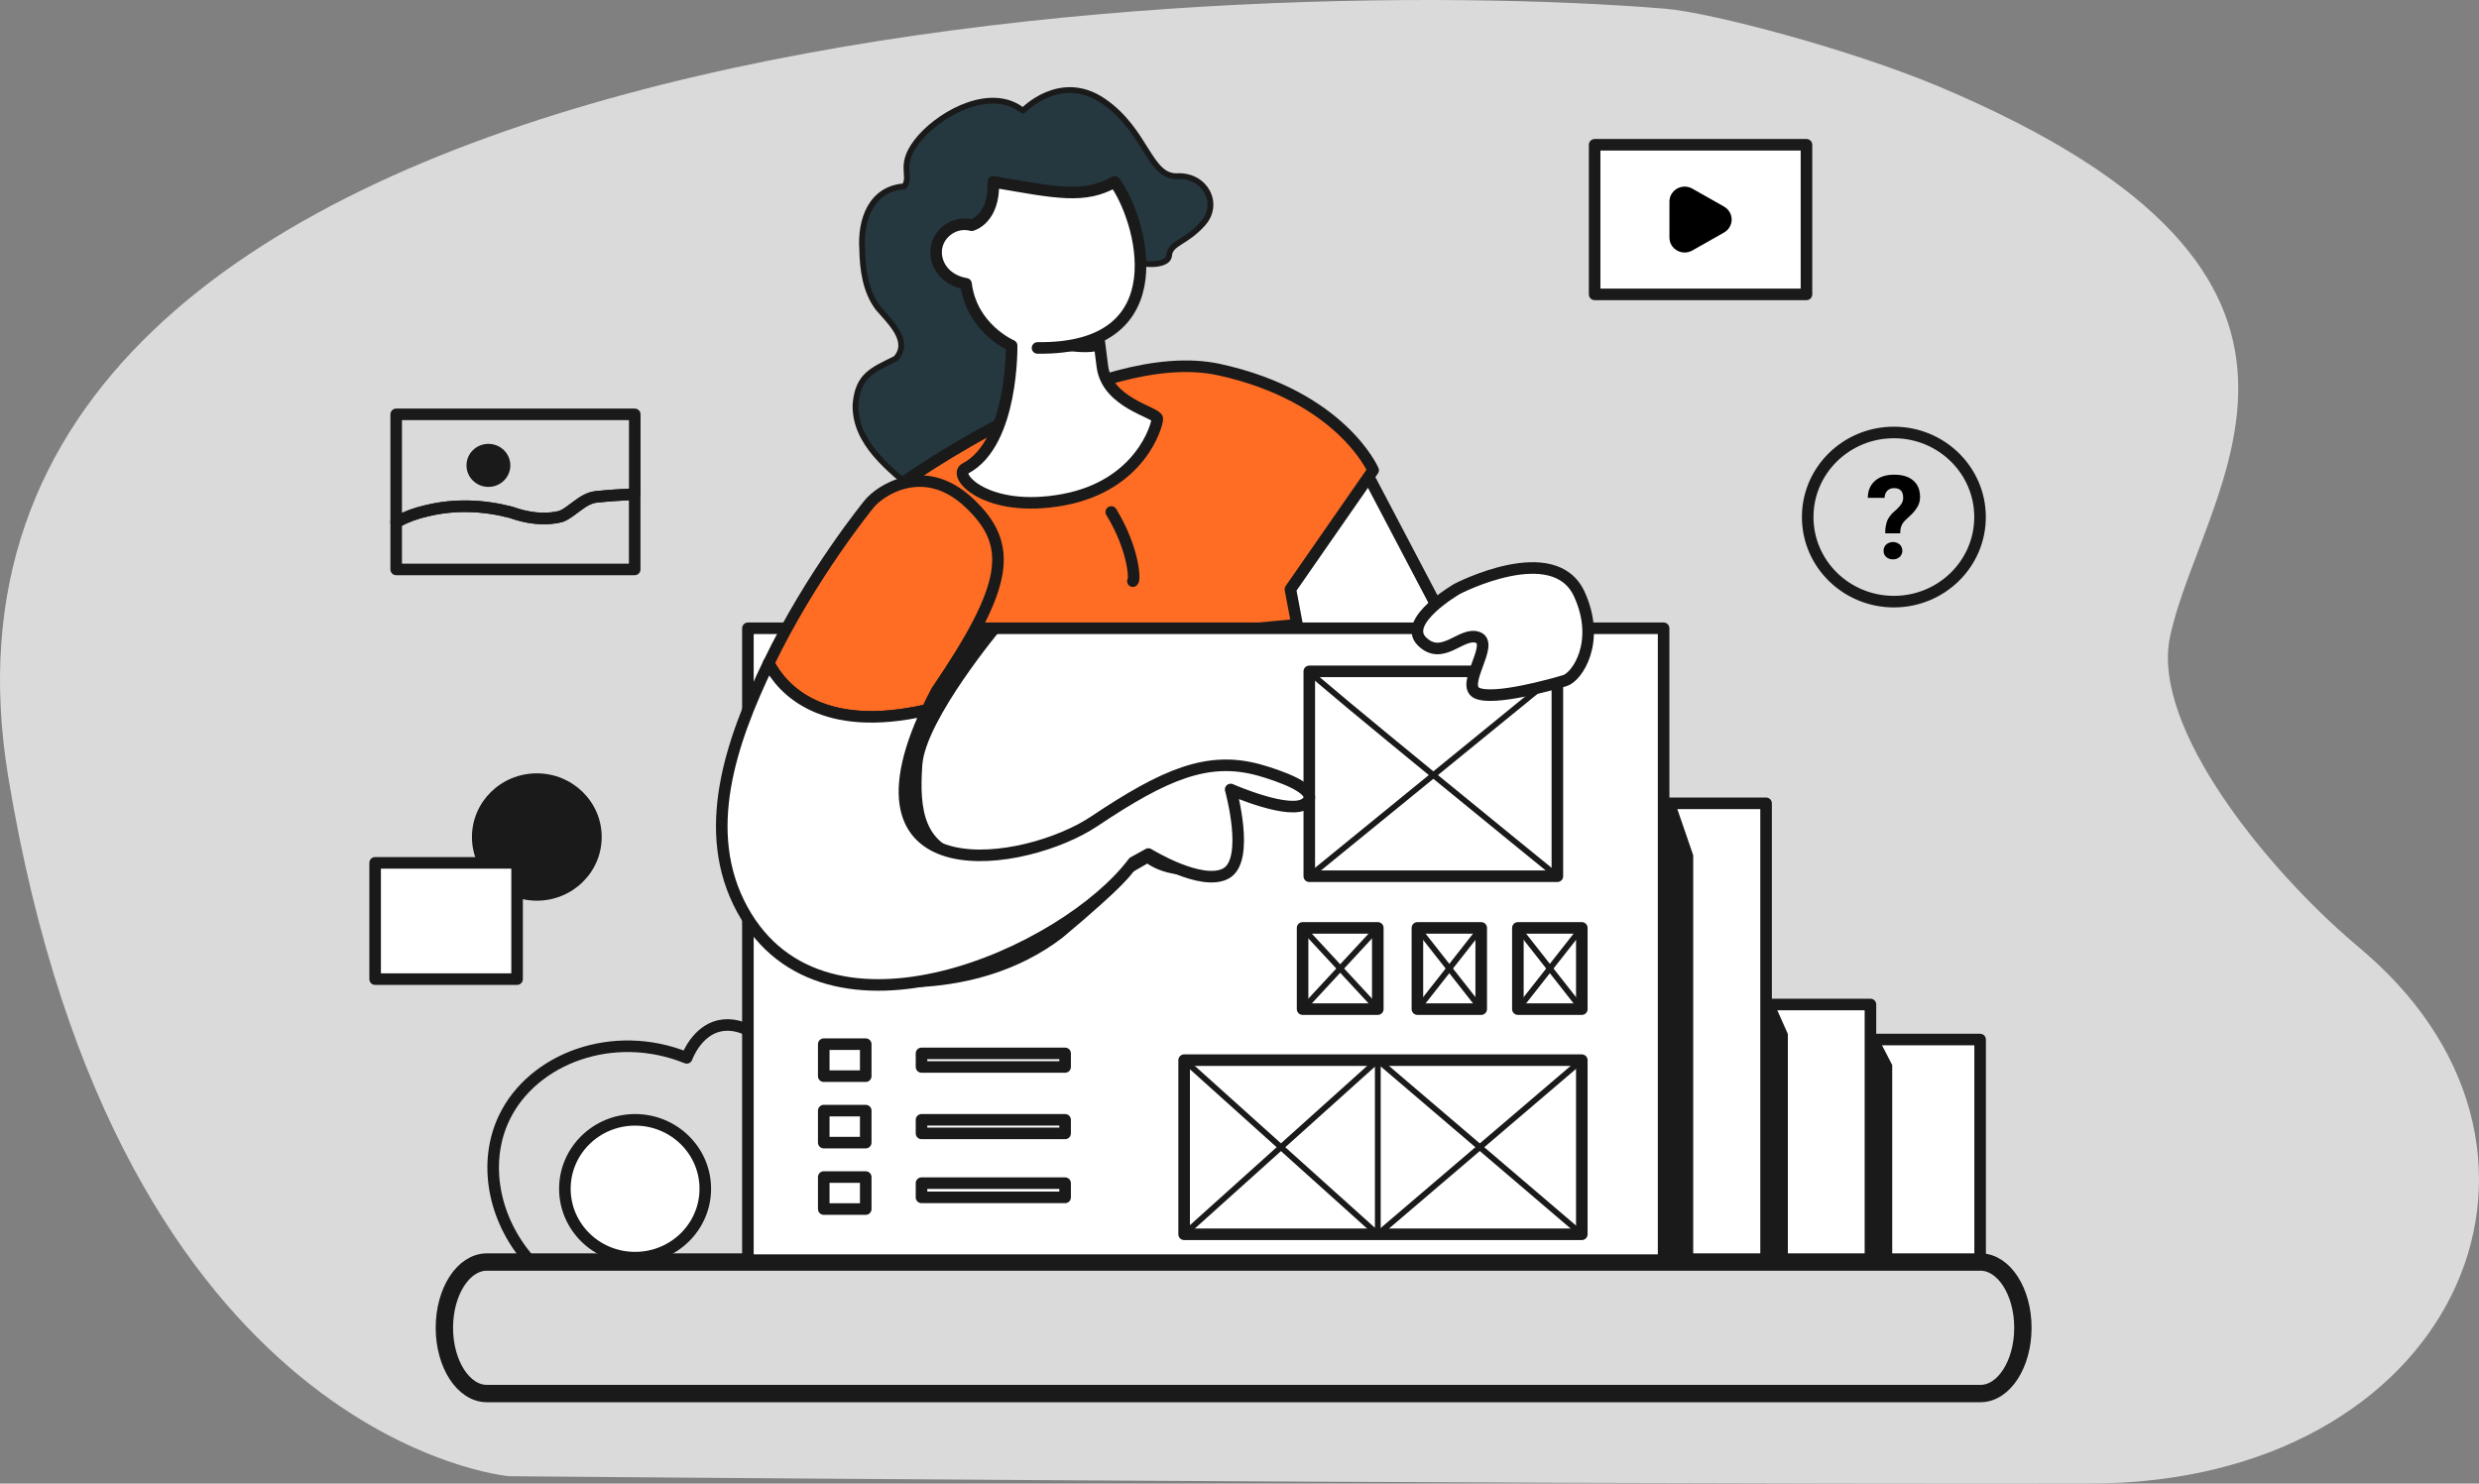 <?xml version="1.0" encoding="UTF-8" standalone="no"?>
<!DOCTYPE svg PUBLIC "-//W3C//DTD SVG 1.1//EN" "http://www.w3.org/Graphics/SVG/1.1/DTD/svg11.dtd">
<svg version="1.1" xmlns:xl="http://www.w3.org/1999/xlink" xmlns:dc="http://purl.org/dc/elements/1.1/" xmlns="http://www.w3.org/2000/svg" viewBox="2177 233.818 428.582 256.568" width="428.582" height="256.568">
  <rect x="2177" y="233.818" width="428.582" height="256.568" fill="#808080" stroke="none"/>
  <defs/>
  <g id="Canvas_1" fill="none" stroke="none" stroke-opacity="1" fill-opacity="1" stroke-dasharray="none">
    <title>Canvas 1</title>
    <g id="Canvas_1_Layer_1">
      <title>Layer 1</title>
      <g id="Group_893">
        <g id="Graphic_890">
          <title>贝塞尔曲面</title>
          <path d="M 2512.244 248.795 C 2496.971 242.361 2472.823 235.979 2464.928 235.328 C 2389.234 229.082 2156.669 236.655 2178.43 368.201 C 2197.457 483.315 2265.005 489.106 2265.005 489.106 C 2265.005 489.106 2426.056 490.535 2538.365 490.374 C 2601.144 490.28 2626.314 433.918 2586.209 398.845 C 2585.435 398.168 2584.649 397.491 2583.849 396.806 C 2569.427 384.521 2548.736 359.754 2552.18 343.862 C 2557.843 317.741 2591.098 282.026 2512.244 248.795 Z" fill="#dadada"/>
        </g>
        <g id="Group_892">
          <g id="Graphic_810">
            <path d="M 2268.523 451.758 C 2262.214 444.55 2260.486 434.763 2264.191 427.076 C 2269.1 416.879 2282.969 411.596 2295.724 416.756 C 2295.876 416.346 2297.534 412.086 2301.358 411.225 C 2305.386 410.316 2310.478 413.483 2311.869 419.203 L 2311.869 451.758 Z" stroke="#1a1a1a" stroke-linecap="round" stroke-linejoin="round" stroke-width="2"/>
          </g>
          <g id="Graphic_809">
            <rect x="2497.879" y="413.593" width="21.455" height="38.141" fill="white"/>
            <rect x="2497.879" y="413.593" width="21.455" height="38.141" stroke="#1a1a1a" stroke-linecap="round" stroke-linejoin="round" stroke-width="2"/>
          </g>
          <g id="Graphic_808">
            <rect x="2478.916" y="407.529" width="21.455" height="44.205" fill="white"/>
            <rect x="2478.916" y="407.529" width="21.455" height="44.205" stroke="#1a1a1a" stroke-linecap="round" stroke-linejoin="round" stroke-width="2"/>
          </g>
          <g id="Graphic_807">
            <rect x="2460.874" y="372.741" width="21.455" height="78.993" fill="white"/>
            <rect x="2460.874" y="372.741" width="21.455" height="78.993" stroke="#1a1a1a" stroke-linecap="round" stroke-linejoin="round" stroke-width="2"/>
          </g>
          <g id="Graphic_806">
            <path d="M 2412.439 314.014 L 2428.367 344.336 L 2399.915 344.284 C 2399.915 344.284 2395.861 327.101 2396.023 326.622 C 2396.184 326.143 2412.439 314.014 2412.439 314.014 Z" fill="white"/>
            <path d="M 2412.439 314.014 L 2428.367 344.336 L 2399.915 344.284 C 2399.915 344.284 2395.861 327.101 2396.023 326.622 C 2396.184 326.143 2412.439 314.014 2412.439 314.014 Z" stroke="#1a1a1a" stroke-linecap="round" stroke-linejoin="round" stroke-width="2"/>
          </g>
          <g id="Graphic_805">
            <path d="M 2261.17 474.811 L 2519.384 474.811 C 2523.44 474.811 2526.728 469.721 2526.728 463.439 C 2526.728 457.158 2523.44 452.067 2519.384 452.067 L 2261.17 452.067 C 2257.113 452.067 2253.826 457.158 2253.826 463.439 C 2253.826 469.721 2257.122 474.811 2261.17 474.811 Z" stroke="#1a1a1a" stroke-linecap="round" stroke-linejoin="round" stroke-width="3"/>
          </g>
          <g id="Graphic_804">
            <path d="M 2335.394 318.885 C 2330.745 314.914 2324.755 310.455 2324.906 303.802 C 2325.296 298.667 2327.902 297.816 2331.862 295.828 C 2334.598 292.819 2330.738 289.377 2328.787 287.062 C 2326.641 284.203 2326.13 280.478 2326.062 276.928 C 2325.72 271.902 2327.578 266.431 2333.358 266.042 C 2334.742 264.027 2331.99 262.285 2336.133 257.535 C 2340.064 253.1 2348.532 248.686 2353.851 252.977 C 2353.851 252.977 2360.265 246.19 2367.741 251.296 C 2375.217 256.402 2375.65 264.488 2380.527 264.28 C 2385.404 264.072 2388.004 269.068 2384.969 272.473 C 2381.934 275.878 2379.335 275.77 2379.118 278.005 C 2378.902 280.239 2373.158 279.601 2371.642 278.43 C 2370.126 277.259 2356.316 312.156 2355.581 312.261 C 2354.847 312.367 2335.394 318.885 2335.394 318.885 Z" fill="#25383f"/>
            <path d="M 2335.394 318.885 C 2330.745 314.914 2324.755 310.455 2324.906 303.802 C 2325.296 298.667 2327.902 297.816 2331.862 295.828 C 2334.598 292.819 2330.738 289.377 2328.787 287.062 C 2326.641 284.203 2326.13 280.478 2326.062 276.928 C 2325.72 271.902 2327.578 266.431 2333.358 266.042 C 2334.742 264.027 2331.99 262.285 2336.133 257.535 C 2340.064 253.1 2348.532 248.686 2353.851 252.977 C 2353.851 252.977 2360.265 246.19 2367.741 251.296 C 2375.217 256.402 2375.65 264.488 2380.527 264.28 C 2385.404 264.072 2388.004 269.068 2384.969 272.473 C 2381.934 275.878 2379.335 275.77 2379.118 278.005 C 2378.902 280.239 2373.158 279.601 2371.642 278.43 C 2370.126 277.259 2356.316 312.156 2355.581 312.261 C 2354.847 312.367 2335.394 318.885 2335.394 318.885 Z" stroke="#1a1a1a" stroke-linecap="round" stroke-linejoin="round" stroke-width="1"/>
          </g>
          <g id="Graphic_803">
            <path d="M 2332.877 317.459 C 2332.877 317.459 2366.662 293.115 2387.769 297.738 C 2408.875 302.36 2414.395 315.131 2414.395 315.131 L 2400.092 335.726 L 2401.718 344.345 L 2336.377 342.48 Z" fill="#ff6d24"/>
            <path d="M 2332.877 317.459 C 2332.877 317.459 2366.662 293.115 2387.769 297.738 C 2408.875 302.36 2414.395 315.131 2414.395 315.131 L 2400.092 335.726 L 2401.718 344.345 L 2336.377 342.48 Z" stroke="#1a1a1a" stroke-linecap="round" stroke-linejoin="round" stroke-width="2"/>
          </g>
          <g id="Graphic_802">
            <path d="M 2366.998 292.553 L 2367.579 297.153 C 2368.391 303.589 2377.005 305.078 2377.087 306.226 C 2377.087 307.372 2374.162 317.764 2360.832 320.238 C 2347.503 322.711 2341.484 315.93 2343.928 314.813 C 2352.218 310.424 2351.892 293.587 2351.892 293.587 C 2351.892 293.587 2344.986 290.637 2344.01 282.896 C 2338.31 281.94 2337.102 275.555 2341.491 273.162 C 2342.561 272.594 2343.812 272.452 2344.986 272.764 C 2344.986 272.764 2348.967 271.806 2348.723 265.263 C 2359.777 267.176 2364.49 268.215 2369.7 265.263 C 2374.26 271.407 2381.159 294.306 2356.373 293.988" fill="white"/>
            <path d="M 2366.998 292.553 L 2367.579 297.153 C 2368.391 303.589 2377.005 305.078 2377.087 306.226 C 2377.087 307.372 2374.162 317.764 2360.832 320.238 C 2347.503 322.711 2341.484 315.93 2343.928 314.813 C 2352.218 310.424 2351.892 293.587 2351.892 293.587 C 2351.892 293.587 2344.986 290.637 2344.01 282.896 C 2338.31 281.94 2337.102 275.555 2341.491 273.162 C 2342.561 272.594 2343.812 272.452 2344.986 272.764 C 2344.986 272.764 2348.967 271.806 2348.723 265.263 C 2359.777 267.176 2364.49 268.215 2369.7 265.263 C 2374.26 271.407 2381.159 294.306 2356.373 293.988" stroke="#1a1a1a" stroke-linecap="round" stroke-linejoin="round" stroke-width="2"/>
          </g>
          <g id="Graphic_801">
            <rect x="2306.301" y="342.471" width="158.312" height="109.263" fill="white"/>
            <rect x="2306.301" y="342.471" width="158.312" height="109.263" stroke="#1a1a1a" stroke-linecap="round" stroke-linejoin="round" stroke-width="2"/>
          </g>
          <g id="Graphic_800">
            <path d="M 2345.666 342.471 L 2350.214 342.471 C 2350.214 342.471 2336.99 358.264 2336.452 366.137 C 2335.914 374.01 2336.73 380.122 2344.888 381.693 C 2338.192 384.648 2331.041 379.329 2330.392 377.413 C 2329.742 375.497 2333.201 349.303 2334.069 348.513 C 2334.938 347.723 2345.666 342.471 2345.666 342.471 Z" fill="#1a1a1a"/>
          </g>
          <g id="Graphic_799">
            <rect x="2319.413" y="414.392" width="7.26" height="5.532" fill="white"/>
            <rect x="2319.413" y="414.392" width="7.26" height="5.532" stroke="#1a1a1a" stroke-linecap="round" stroke-linejoin="round" stroke-width="2"/>
          </g>
          <g id="Graphic_798">
            <rect x="2319.413" y="425.883" width="7.26" height="5.532" fill="white"/>
            <rect x="2319.413" y="425.883" width="7.26" height="5.532" stroke="#1a1a1a" stroke-linecap="round" stroke-linejoin="round" stroke-width="2"/>
          </g>
          <g id="Graphic_797">
            <rect x="2319.413" y="437.371" width="7.26" height="5.532" fill="white"/>
            <rect x="2319.413" y="437.371" width="7.26" height="5.532" stroke="#1a1a1a" stroke-linecap="round" stroke-linejoin="round" stroke-width="2"/>
          </g>
          <g id="Graphic_796">
            <rect x="2336.315" y="415.988" width="24.827" height="2.342" fill="white"/>
            <rect x="2336.315" y="415.988" width="24.827" height="2.342" stroke="#1a1a1a" stroke-linecap="round" stroke-linejoin="round" stroke-width="2"/>
          </g>
          <g id="Graphic_795">
            <rect x="2336.315" y="427.477" width="24.827" height="2.342" fill="white"/>
            <rect x="2336.315" y="427.477" width="24.827" height="2.342" stroke="#1a1a1a" stroke-linecap="round" stroke-linejoin="round" stroke-width="2"/>
          </g>
          <g id="Graphic_794">
            <rect x="2336.315" y="438.428" width="24.827" height="2.456" fill="white"/>
            <rect x="2336.315" y="438.428" width="24.827" height="2.456" stroke="#1a1a1a" stroke-linecap="round" stroke-linejoin="round" stroke-width="2"/>
          </g>
          <g id="Graphic_793">
            <rect x="2402.199" y="394.285" width="13.003" height="14.043" fill="white"/>
            <rect x="2402.199" y="394.285" width="13.003" height="14.043" stroke="#1a1a1a" stroke-linecap="round" stroke-linejoin="round" stroke-width="2"/>
          </g>
          <g id="Graphic_792">
            <rect x="2422.047" y="394.285" width="11.033" height="14.043" fill="white"/>
            <rect x="2422.047" y="394.285" width="11.033" height="14.043" stroke="#1a1a1a" stroke-linecap="round" stroke-linejoin="round" stroke-width="2"/>
          </g>
          <g id="Graphic_791">
            <rect x="2439.419" y="394.285" width="11.054" height="14.043" fill="white"/>
            <rect x="2439.419" y="394.285" width="11.054" height="14.043" stroke="#1a1a1a" stroke-linecap="round" stroke-linejoin="round" stroke-width="2"/>
          </g>
          <g id="Graphic_790">
            <rect x="2381.72" y="417.157" width="68.752" height="30.109" fill="white"/>
            <rect x="2381.72" y="417.157" width="68.752" height="30.109" stroke="#1a1a1a" stroke-linecap="round" stroke-linejoin="round" stroke-width="2"/>
          </g>
          <g id="Graphic_789">
            <rect x="2403.355" y="349.921" width="42.892" height="35.428" fill="white"/>
            <rect x="2403.355" y="349.921" width="42.892" height="35.428" stroke="#1a1a1a" stroke-linecap="round" stroke-linejoin="round" stroke-width="2"/>
          </g>
          <g id="Graphic_788">
            <path d="M 2403.355 349.921 C 2403.355 350.499 2446.247 385.349 2446.247 385.349" stroke="#1a1a1a" stroke-linecap="round" stroke-linejoin="round" stroke-width="1"/>
          </g>
          <g id="Line_787">
            <line x1="2403.355" y1="385.349" x2="2446.22" y2="350.391" stroke="#1a1a1a" stroke-linecap="round" stroke-linejoin="round" stroke-width="1"/>
          </g>
          <g id="Graphic_786">
            <ellipse cx="2286.797" cy="439.393" rx="12.137" ry="11.916" fill="white"/>
            <ellipse cx="2286.797" cy="439.393" rx="12.137" ry="11.916" stroke="#1a1a1a" stroke-linecap="round" stroke-linejoin="round" stroke-width="2"/>
          </g>
          <g id="Graphic_785">
            <ellipse cx="2269.809" cy="378.566" rx="11.216" ry="11.012" fill="#1a1a1a"/>
          </g>
          <g id="Graphic_784">
            <path d="M 2338.917 353.333 C 2338.324 354.461 2337.783 355.549 2337.293 356.596 C 2319.11 360.783 2312.261 353.028 2309.89 348.52 C 2317.279 333.143 2327.268 320.963 2327.268 320.963 C 2329.092 318.691 2336.748 313.437 2344.551 320.777 C 2352.353 328.117 2351.377 335.026 2338.917 353.333 Z" fill="#ff6d24"/>
            <path d="M 2338.917 353.333 C 2338.324 354.461 2337.783 355.549 2337.293 356.596 C 2319.11 360.783 2312.261 353.028 2309.89 348.52 C 2317.279 333.143 2327.268 320.963 2327.268 320.963 C 2329.092 318.691 2336.748 313.437 2344.551 320.777 C 2352.353 328.117 2351.377 335.026 2338.917 353.333 Z" stroke="#1a1a1a" stroke-linecap="round" stroke-linejoin="round" stroke-width="2"/>
          </g>
          <g id="Graphic_783">
            <path d="M 2325.38 403.994 C 2325.38 403.994 2345.121 407.842 2360.616 396.031 C 2371.788 386.732 2372.86 384.594 2372.86 384.594 L 2375.352 383.159 C 2375.352 383.159 2377.032 384.435 2379.85 384.915 C 2382.668 385.394 2383.804 383.956 2383.804 383.956 C 2383.804 383.956 2375.787 379.703 2375.299 379.596 C 2374.811 379.488 2349.617 389.063 2349.129 389.542 C 2348.641 390.021 2332.172 401.565 2332.172 401.565 Z" fill="#1a1a1a"/>
          </g>
          <g id="Graphic_782">
            <path d="M 2402.847 372.661 C 2400.247 374.975 2389.764 370.346 2389.764 370.346 C 2389.764 370.346 2393.184 382.555 2388.95 384.87 C 2384.716 387.184 2375.541 381.512 2375.541 381.512 L 2372.942 382.947 C 2361.238 398.586 2319.607 417.26 2305.325 391.086 C 2298.013 377.682 2303.259 362.289 2309.885 348.506 C 2312.256 353.015 2319.105 360.769 2337.289 356.583 C 2322.282 388.644 2354.307 383.804 2366.191 375.846 C 2378.466 367.635 2385.863 364.526 2394.723 366.988 C 2397.653 367.814 2405.448 370.346 2402.847 372.661 Z" fill="white"/>
            <path d="M 2402.847 372.661 C 2400.247 374.975 2389.764 370.346 2389.764 370.346 C 2389.764 370.346 2393.184 382.555 2388.95 384.87 C 2384.716 387.184 2375.541 381.512 2375.541 381.512 L 2372.942 382.947 C 2361.238 398.586 2319.607 417.26 2305.325 391.086 C 2298.013 377.682 2303.259 362.289 2309.885 348.506 C 2312.256 353.015 2319.105 360.769 2337.289 356.583 C 2322.282 388.644 2354.307 383.804 2366.191 375.846 C 2378.466 367.635 2385.863 364.526 2394.723 366.988 C 2397.653 367.814 2405.448 370.346 2402.847 372.661 Z" stroke="#1a1a1a" stroke-linecap="round" stroke-linejoin="round" stroke-width="2"/>
          </g>
          <g id="Graphic_781">
            <path d="M 2428.935 335.648 C 2428.935 335.648 2419.265 341.233 2422.84 344.743 C 2426.415 348.253 2429.694 342.952 2432.54 344.072 C 2435.385 345.191 2429.423 352.316 2432.348 353.673 C 2435.273 355.029 2445.433 352.157 2447.547 351.519 C 2449.66 350.881 2453.801 344.817 2450.055 336.597 C 2445.682 326.94 2428.935 335.648 2428.935 335.648 Z" fill="white"/>
            <path d="M 2428.935 335.648 C 2428.935 335.648 2419.265 341.233 2422.84 344.743 C 2426.415 348.253 2429.694 342.952 2432.54 344.072 C 2435.385 345.191 2429.423 352.316 2432.348 353.673 C 2435.273 355.029 2445.433 352.157 2447.547 351.519 C 2449.66 350.881 2453.801 344.817 2450.055 336.597 C 2445.682 326.94 2428.935 335.648 2428.935 335.648 Z" stroke="#1a1a1a" stroke-linecap="round" stroke-linejoin="round" stroke-width="2"/>
          </g>
          <g id="Graphic_780">
            <rect x="2241.853" y="383.034" width="24.542" height="20.107" fill="white"/>
            <rect x="2241.853" y="383.034" width="24.542" height="20.107" stroke="#1a1a1a" stroke-linecap="round" stroke-linejoin="round" stroke-width="2"/>
          </g>
          <g id="Graphic_779">
            <path d="M 2464.613 372.741 L 2466.644 372.741 L 2469.732 381.722 L 2469.732 451.734 L 2464.613 451.734 Z" fill="#1a1a1a"/>
          </g>
          <g id="Graphic_778">
            <path d="M 2482.329 407.531 L 2483.825 407.531 L 2486.095 412.628 L 2486.095 452.372 L 2482.329 452.372 Z" fill="#1a1a1a"/>
          </g>
          <g id="Graphic_777">
            <path d="M 2500.371 413.593 L 2501.864 413.593 L 2504.137 418.003 L 2504.137 452.372 L 2500.371 452.372 Z" fill="#1a1a1a"/>
          </g>
          <g id="Line_776">
            <line x1="2402.199" y1="394.285" x2="2415.202" y2="408.328" stroke="#1a1a1a" stroke-linecap="round" stroke-linejoin="round" stroke-width="1"/>
          </g>
          <g id="Line_775">
            <line x1="2415.202" y1="394.285" x2="2402.199" y2="408.328" stroke="#1a1a1a" stroke-linecap="round" stroke-linejoin="round" stroke-width="1"/>
          </g>
          <g id="Line_774">
            <line x1="2433.08" y1="394.285" x2="2422.047" y2="408.328" stroke="#1a1a1a" stroke-linecap="round" stroke-linejoin="round" stroke-width="1"/>
          </g>
          <g id="Line_773">
            <line x1="2422.047" y1="394.285" x2="2433.08" y2="408.328" stroke="#1a1a1a" stroke-linecap="round" stroke-linejoin="round" stroke-width="1"/>
          </g>
          <g id="Line_772">
            <line x1="2450.463" y1="394.285" x2="2439.43" y2="408.328" stroke="#1a1a1a" stroke-linecap="round" stroke-linejoin="round" stroke-width="1"/>
          </g>
          <g id="Line_771">
            <line x1="2439.43" y1="394.285" x2="2450.463" y2="408.328" stroke="#1a1a1a" stroke-linecap="round" stroke-linejoin="round" stroke-width="1"/>
          </g>
          <g id="Line_770">
            <path d="M 2381.718 417.159 L 2415.202 447.266 L 2415.202 417.159 L 2381.718 447.266" stroke="#1a1a1a" stroke-linecap="round" stroke-linejoin="round" stroke-width="1"/>
          </g>
          <g id="Line_769">
            <line x1="2450.472" y1="417.157" x2="2415.202" y2="447.266" stroke="#1a1a1a" stroke-linecap="round" stroke-linejoin="round" stroke-width="1"/>
          </g>
          <g id="Line_768">
            <line x1="2450.472" y1="447.266" x2="2415.202" y2="417.157" stroke="#1a1a1a" stroke-linecap="round" stroke-linejoin="round" stroke-width="1"/>
          </g>
          <g id="Graphic_767">
            <path d="M 2358.372 293.961 C 2358.372 293.961 2364.916 295.389 2367.071 294.333 L 2366.868 292.356 C 2364.93 293.256 2361.981 293.887 2358.372 293.961 Z" fill="#1a1a1a"/>
          </g>
          <g id="Graphic_766">
            <path d="M 2384.239 342.471 L 2401.055 340.853 L 2401.36 342.471 Z" fill="#1a1a1a"/>
          </g>
          <g id="Graphic_765">
            <path d="M 2369.123 322.357 C 2372.983 328.702 2373.256 334.067 2372.86 334.327" stroke="#1a1a1a" stroke-linecap="round" stroke-linejoin="round" stroke-width="2"/>
          </g>
          <g id="Graphic_764">
            <ellipse cx="2504.422" cy="323.233" rx="14.898" ry="14.627" stroke="#1a1a1a" stroke-linecap="round" stroke-linejoin="round" stroke-width="2"/>
          </g>
          <g id="Graphic_763">
            <path d="M 2502.934 326.049 C 2502.905 325.301 2503.021 324.555 2503.276 323.851 C 2503.563 323.228 2503.989 322.677 2504.523 322.239 C 2504.985 321.867 2505.392 321.433 2505.731 320.949 C 2505.927 320.633 2506.031 320.27 2506.032 319.899 C 2506.032 318.786 2505.511 318.23 2504.468 318.232 C 2504.026 318.213 2503.596 318.375 2503.28 318.679 C 2502.971 319.019 2502.807 319.462 2502.824 319.917 L 2499.915 319.917 C 2499.928 318.664 2500.342 317.682 2501.155 316.971 C 2501.968 316.261 2503.076 315.907 2504.477 315.908 C 2505.895 315.908 2506.995 316.245 2507.776 316.918 C 2508.558 317.591 2508.948 318.541 2508.948 319.77 C 2508.951 320.319 2508.821 320.861 2508.568 321.35 C 2508.218 321.969 2507.767 322.527 2507.234 323.002 L 2506.422 323.759 C 2505.935 324.2 2505.626 324.798 2505.551 325.444 L 2505.51 326.047 Z M 2502.644 329.064 C 2502.632 328.656 2502.798 328.262 2503.1 327.981 C 2503.771 327.411 2504.766 327.411 2505.437 327.981 C 2506.039 328.577 2506.039 329.538 2505.437 330.134 C 2504.757 330.699 2503.762 330.699 2503.082 330.134 C 2502.788 329.854 2502.629 329.466 2502.644 329.064 Z" fill="black"/>
          </g>
          <g id="Graphic_762">
            <path d="M 2273.952 323.134 C 2270.988 323.862 2268.023 323.376 2265.299 322.404 C 2260.602 321.191 2255.657 320.949 2250.706 322.163 C 2248.883 322.568 2247.128 323.226 2245.494 324.119 L 2245.494 332.29 L 2286.731 332.29 L 2286.731 319.27 C 2284.531 319.369 2282.333 319.514 2280.133 319.736 C 2277.661 319.978 2275.931 322.404 2273.952 323.134 Z" stroke="#1a1a1a" stroke-linecap="round" stroke-linejoin="round" stroke-width="2"/>
          </g>
          <g id="Graphic_761">
            <path d="M 2245.494 305.474 L 2245.494 324.119 C 2247.131 323.225 2248.89 322.567 2250.718 322.163 C 2255.663 320.949 2260.609 321.191 2265.31 322.404 C 2268.03 323.376 2270.997 323.862 2273.963 323.134 C 2275.942 322.404 2277.673 319.978 2280.144 319.736 C 2282.344 319.512 2284.542 319.369 2286.742 319.27 L 2286.742 305.474 Z" stroke="#1a1a1a" stroke-linecap="round" stroke-linejoin="round" stroke-width="2"/>
          </g>
          <g id="Graphic_760">
            <ellipse cx="2261.439" cy="314.299" rx="3.789" ry="3.721" fill="#1a1a1a"/>
          </g>
          <g id="Graphic_759">
            <rect x="2452.691" y="258.858" width="36.622" height="25.867" fill="white"/>
            <rect x="2452.691" y="258.858" width="36.622" height="25.867" stroke="#1a1a1a" stroke-linecap="round" stroke-linejoin="round" stroke-width="2"/>
          </g>
          <g id="Graphic_758">
            <path d="M 2475.065 269.549 L 2469.577 266.438 C 2468.761 265.976 2467.757 265.976 2466.941 266.437 C 2466.126 266.899 2465.623 267.752 2465.621 268.676 L 2465.621 274.9 C 2465.621 275.824 2466.124 276.679 2466.94 277.14 C 2467.756 277.602 2468.761 277.601 2469.577 277.138 L 2475.065 274.027 C 2475.878 273.564 2476.378 272.711 2476.378 271.788 C 2476.378 270.865 2475.878 270.012 2475.065 269.549 Z" fill="black"/>
          </g>
        </g>
      </g>
    </g>
  </g>
</svg>

